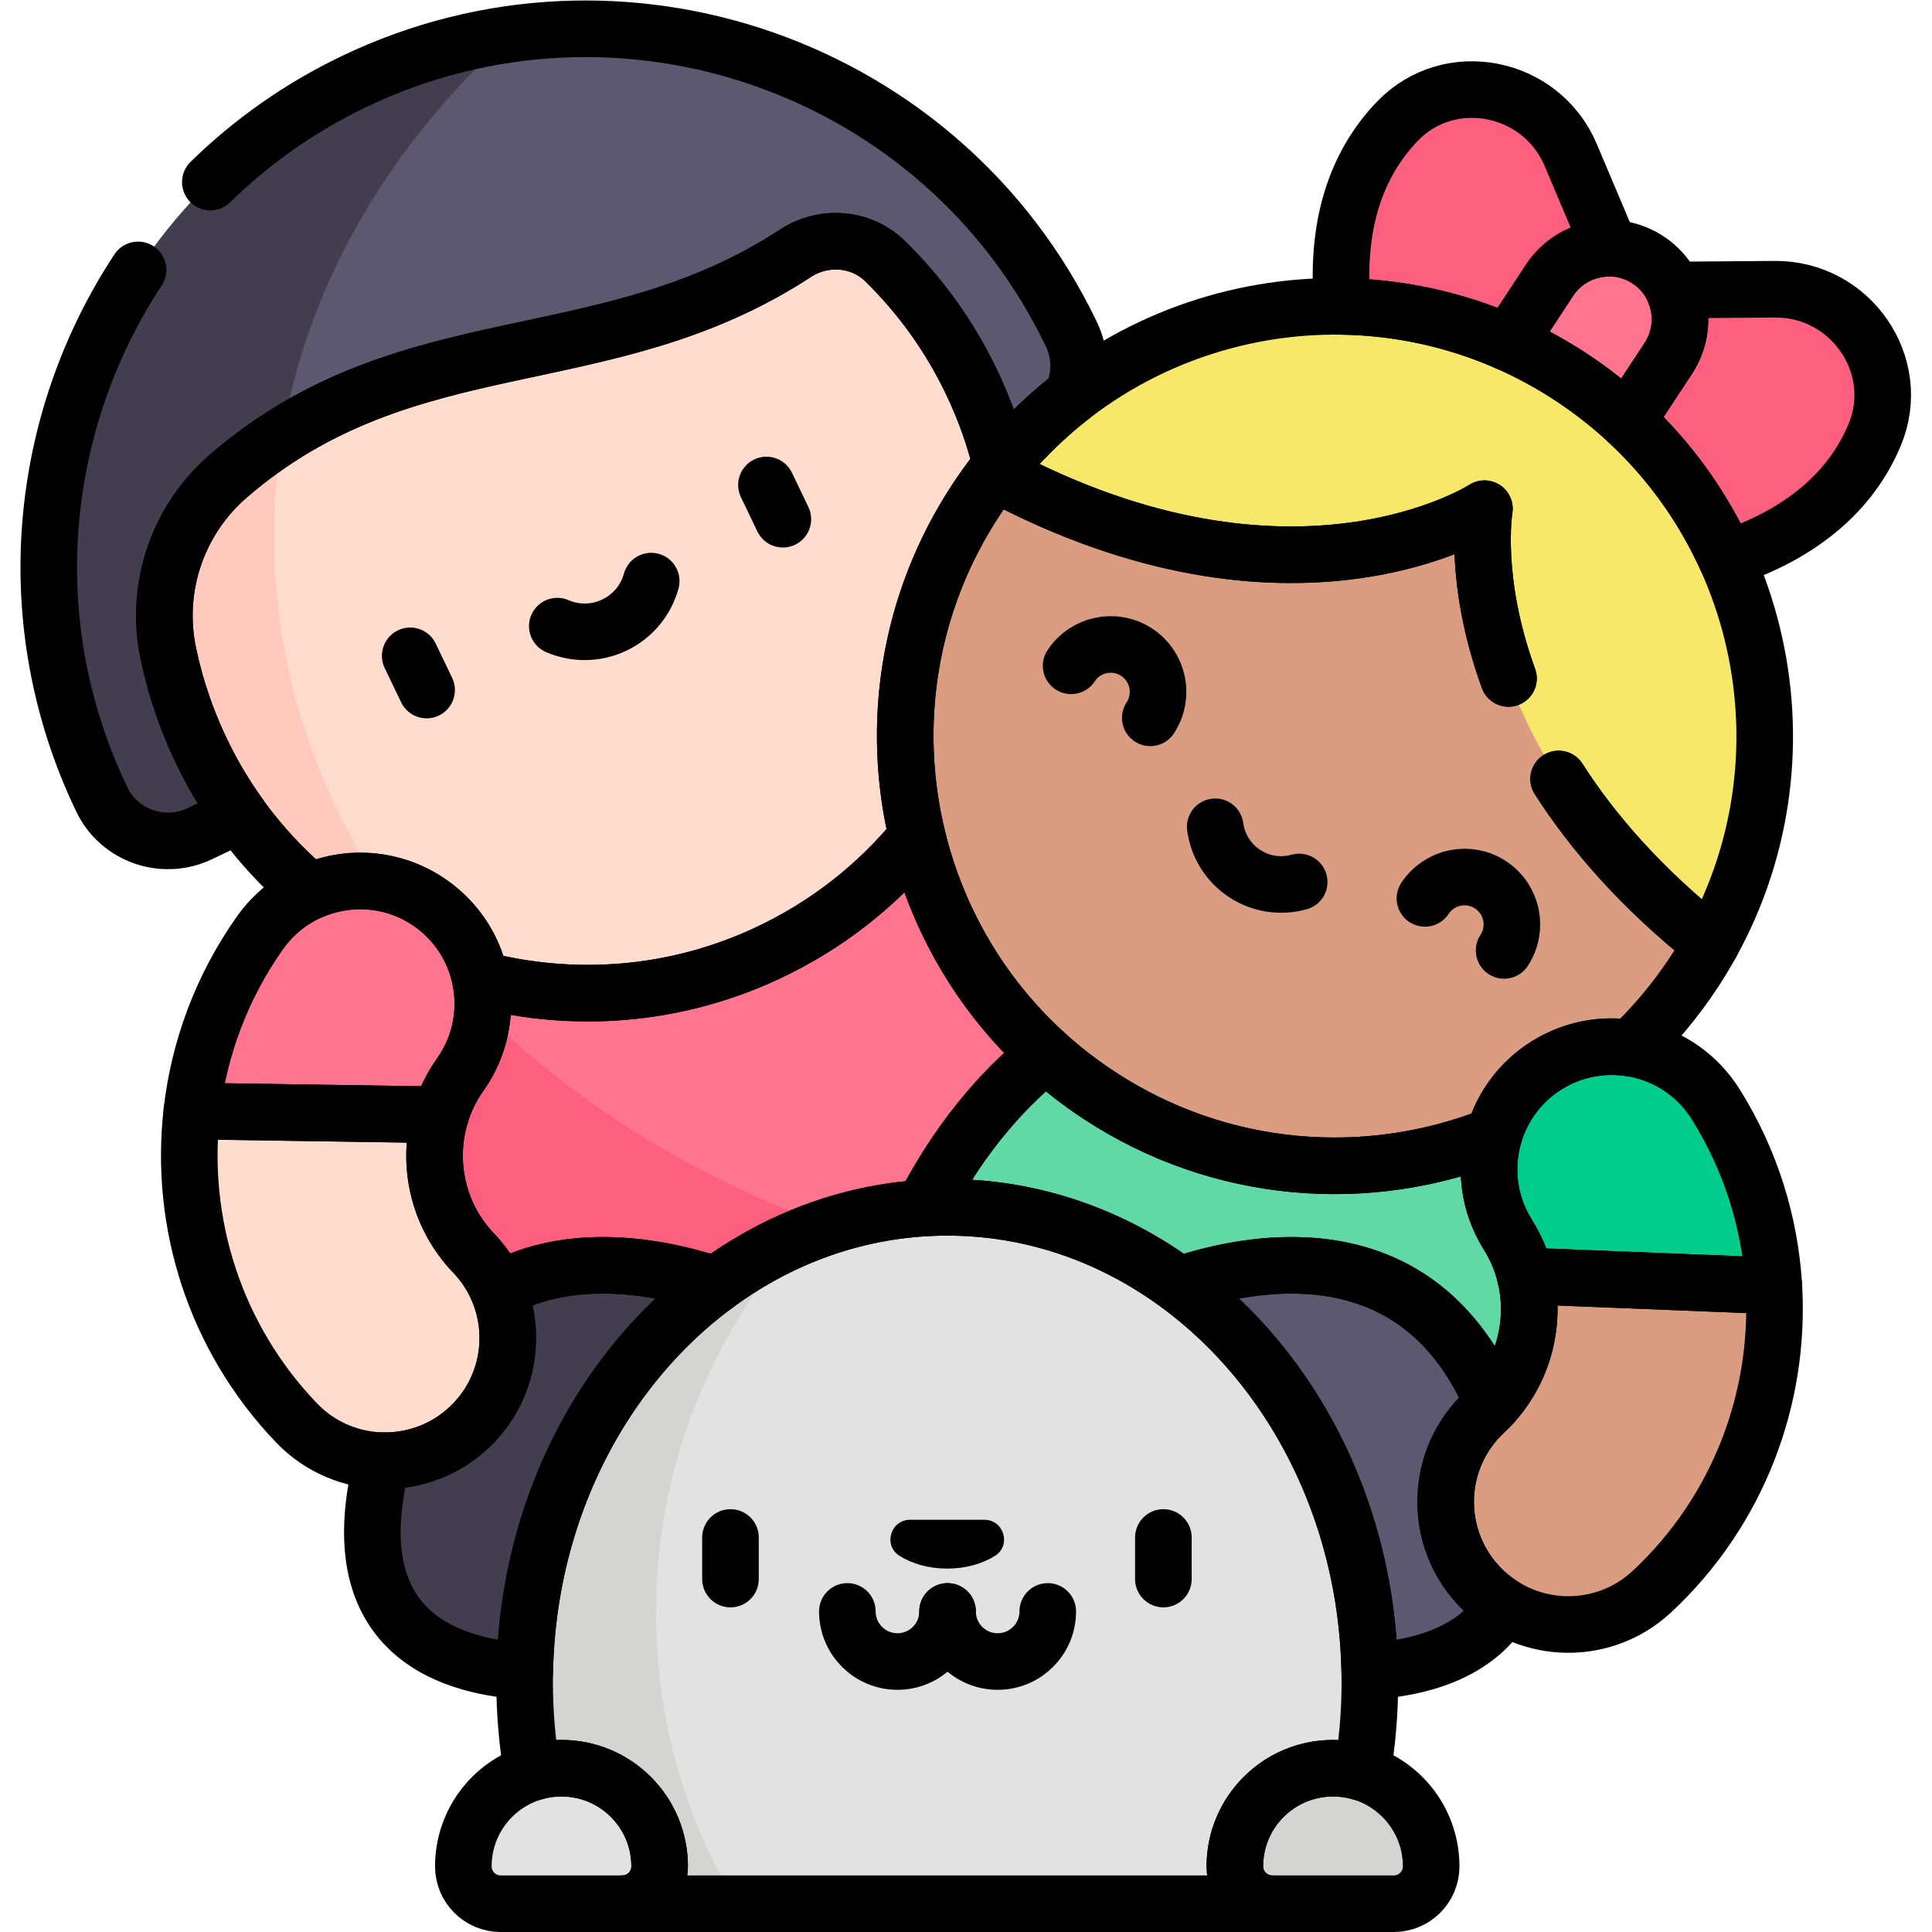 <?xml version="1.0" encoding="UTF-8" standalone="no"?>
<!-- Created with Inkscape (http://www.inkscape.org/) -->

<svg
   version="1.1"
   id="svg9822"
   xml:space="preserve"
   width="682.667"
   height="682.667"
   viewBox="0 0 682.667 682.667"
   xmlns="http://www.w3.org/2000/svg"
   xmlns:svg="http://www.w3.org/2000/svg"><defs
     id="defs9826"><clipPath
       clipPathUnits="userSpaceOnUse"
       id="clipPath9840"><path
         d="M 0,512 H 512 V 0 H 0 Z"
         id="path9838" /></clipPath></defs><g
     id="g9828"
     transform="matrix(1.333,0,0,-1.333,0,682.667)"><g
       id="g9830"
       transform="translate(122.823,289.233)"><path
         d="m 0,0 -33.399,-49.141 2.966,-68.816 50.264,-41.211 88.786,25.923 54.487,46.992 2.542,37.112 -37.292,81.753 z"
         style="fill:#ff748f;fill-opacity:1;fill-rule:nonzero;stroke:none"
         id="path9832" /></g><g
       id="g9834"><g
         id="g9836"
         clip-path="url(#clipPath9840)"><g
           id="g9842"
           transform="translate(288.47,240.093)"><path
             d="m 0,0 c 0,0 -40.828,-19.298 -57.029,-84.104 l 112.944,-56.192 h 76.291 l 12.256,96.05 -23.003,33.854 z"
             style="fill:#60d9a7;fill-opacity:1;fill-rule:nonzero;stroke:none"
             id="path9844" /></g><g
           id="g9846"
           transform="translate(416.358,471.047)"><path
             d="m 0,0 c -7.801,18.45 -32.067,23.367 -45.953,8.931 -9.487,-9.865 -16.665,-25.225 -14.575,-49.068 l 42.492,-27.932 28.492,43.342 z"
             style="fill:#fd5f7e;fill-opacity:1;fill-rule:nonzero;stroke:none"
             id="path9848" /></g><g
           id="g9850"
           transform="translate(470.495,435.461)"><path
             d="M 0,0 C 20.031,0.154 34.168,-20.173 26.421,-38.645 21.128,-51.266 9.873,-63.946 -12.844,-71.482 l -42.492,27.931 28.491,43.344 z"
             style="fill:#fd5f7e;fill-opacity:1;fill-rule:nonzero;stroke:none"
             id="path9852" /></g><g
           id="g9854"
           transform="translate(436.838,443.229)"><path
             d="m 0,0 c -8.694,5.715 -20.375,3.301 -26.09,-5.394 l -22.558,-34.317 31.483,-20.696 22.559,34.318 C 11.108,-17.396 8.693,-5.715 0,0"
             style="fill:#ff748f;fill-opacity:1;fill-rule:nonzero;stroke:none"
             id="path9856" /></g><g
           id="g9858"
           transform="translate(284.048,423.433)"><path
             d="m 0,0 c -0.028,0.06 -0.057,0.12 -0.086,0.18 -33.983,70.863 -119.282,100.867 -190.145,66.883 -70.864,-33.984 -100.868,-119.283 -66.884,-190.146 0.029,-0.06 0.057,-0.12 0.087,-0.18 4.652,-9.666 16.341,-13.64 26.012,-9.002 L -9.265,-25.921 C 0.407,-21.282 4.625,-9.679 0,0"
             style="fill:#5c586f;fill-opacity:1;fill-rule:nonzero;stroke:none"
             id="path9860" /></g><g
           id="g9862"
           transform="translate(416.435,412.191)"><path
             d="m 0,0 c -50.099,32.932 -116.613,21.218 -152.656,-25.472 l 12.202,-56.724 121.242,-79.699 56.364,11.654 C 65.721,-98.64 50.099,-32.933 0,0"
             style="fill:#f8e86a;fill-opacity:1;fill-rule:nonzero;stroke:none"
             id="path9864" /></g><g
           id="g9866"
           transform="translate(72.635,369.866)"><path
             d="M 0,0 C 0,51.204 23.878,97.904 63.131,133.282 48.926,131.312 34.787,127.154 21.182,120.63 -49.682,86.646 -79.686,1.347 -45.702,-69.517 c 0.029,-0.059 0.057,-0.12 0.087,-0.179 4.652,-9.666 16.341,-13.641 26.012,-9.002 l 32.266,15.472 C 4.455,-43.352 0,-22.097 0,0"
             style="fill:#423e4f;fill-opacity:1;fill-rule:nonzero;stroke:none"
             id="path9868" /></g><g
           id="g9870"
           transform="translate(257.501,410.922)"><path
             d="m 0,0 c -5.885,12.271 -13.693,22.994 -22.89,31.987 -6.384,6.243 -16.276,6.963 -23.752,2.078 -50.711,-33.132 -102.722,-18.062 -150.256,-58.983 -13.481,-11.604 -19.626,-29.574 -16.007,-46.989 1.969,-9.475 5.196,-18.858 9.759,-27.932 27.302,-54.284 93.474,-77.354 148.614,-51.824 C 2.85,-125.096 27.256,-56.833 0,0"
             style="fill:#ffdcce;fill-opacity:1;fill-rule:nonzero;stroke:none"
             id="path9872" /></g><g
           id="g9874"
           transform="translate(393.489,377.284)"><path
             d="m 0,0 c 0,0 -50.688,-32.955 -129.711,9.436 -1.772,-2.295 -3.469,-4.676 -5.091,-7.143 -34.558,-52.573 -19.951,-123.193 32.614,-157.747 52.565,-34.553 123.188,-19.959 157.748,32.614 1.621,2.467 3.133,4.969 4.538,7.506 C -10.154,-59.6 0,0 0,0"
             style="fill:#da9d81;fill-opacity:1;fill-rule:nonzero;stroke:none"
             id="path9876" /></g><g
           id="g9878"
           transform="translate(107.817,267.155)"><path
             d="m 0,0 -18.394,-27.062 2.967,-68.817 50.264,-41.211 88.786,25.923 24.178,20.853 C 85.271,-76.646 32.553,-43.761 0,0"
             style="fill:#fd5f7e;fill-opacity:1;fill-rule:nonzero;stroke:none"
             id="path9880" /></g><g
           id="g9882"
           transform="translate(102.751,129.922)"><path
             d="M 0,0 C -23.054,-75.987 59.536,-59.469 59.536,-59.469 L 99.281,36.599 C 99.281,36.599 23.053,75.988 0,0"
             style="fill:#423e4f;fill-opacity:1;fill-rule:nonzero;stroke:none"
             id="path9884" /></g><g
           id="g9886"
           transform="translate(399.44,129.922)"><path
             d="m 0,0 c -23.053,75.988 -99.281,36.599 -99.281,36.599 l 39.744,-96.068 c 0,0 82.59,-16.518 59.537,59.469"
             style="fill:#5c586f;fill-opacity:1;fill-rule:nonzero;stroke:none"
             id="path9888" /></g><g
           id="g9890"
           transform="translate(361.087,42.248)"><path
             d="m 0,0 c 1.331,7.755 2.036,15.76 2.036,23.952 0,69.529 -50.156,125.895 -112.027,125.895 -61.871,0 -112.028,-56.366 -112.028,-125.895 0,-8.192 0.706,-16.197 2.036,-23.952 l 23.852,-34.748 h 172.278 z"
             style="fill:#e2e2e2;fill-opacity:1;fill-rule:nonzero;stroke:none"
             id="path9892" /></g><g
           id="g9894"
           transform="translate(124.606,133.99)"><path
             d="m 0,0 c -6.304,-6.044 -14.408,-9.056 -22.512,-9.056 -8.545,0 -17.08,3.342 -23.464,9.996 -21.712,22.622 -31.186,53.15 -27.775,82.686 l 38.569,22.477 27.368,-23.478 C -11.636,70.009 -8.585,55.9 0.94,45.985 13.378,33.028 12.957,12.437 0,0"
             style="fill:#ffdcce;fill-opacity:1;fill-rule:nonzero;stroke:none"
             id="path9896" /></g><g
           id="g9898"
           transform="translate(72.635,369.866)"><path
             d="m 0,0 c 0,9.068 0.763,17.991 2.213,26.739 -4.789,-3.054 -9.539,-6.55 -14.245,-10.601 -13.481,-11.605 -19.626,-29.575 -16.007,-46.99 1.97,-9.474 5.196,-18.857 9.76,-27.931 13.45,-26.743 36.338,-45.904 62.689,-55.416 C 16.424,-81.819 0,-42.459 0,0"
             style="fill:#ffcabd;fill-opacity:1;fill-rule:nonzero;stroke:none"
             id="path9900" /></g><g
           id="g9902"
           transform="translate(122.015,227.302)"><path
             d="m 0,0 c -2.361,-3.332 -4.103,-6.944 -5.224,-10.687 l -65.936,1.001 c 1.922,16.589 7.905,32.878 18.08,47.256 10.376,14.659 30.667,18.13 45.325,7.755 C 6.903,34.949 10.375,14.658 0,0"
             style="fill:#ff748f;fill-opacity:1;fill-rule:nonzero;stroke:none"
             id="path9904" /></g><g
           id="g9906"
           transform="translate(391.949,91.847)"><path
             d="m 0,0 c 5.961,-6.383 13.887,-9.837 21.979,-10.284 8.532,-0.471 17.238,2.394 23.979,8.686 22.927,21.39 34.071,51.348 32.295,81.028 L 40.982,104 12.361,82.068 C 15.481,69.26 11.656,55.342 1.599,45.967 -11.534,33.716 -12.251,13.132 0,0"
             style="fill:#da9d81;fill-opacity:1;fill-rule:nonzero;stroke:none"
             id="path9908" /></g><g
           id="g9910"
           transform="translate(399.685,184.873)"><path
             d="m 0,0 c 2.174,-3.457 3.713,-7.16 4.625,-10.958 l 65.892,-2.639 C 69.514,3.073 64.438,19.667 55.071,34.585 45.52,49.793 25.451,54.379 10.243,44.828 -4.966,35.276 -9.552,15.208 0,0"
             style="fill:#00cd8c;fill-opacity:1;fill-rule:nonzero;stroke:none"
             id="path9912" /></g><g
           id="g9914"
           transform="translate(353.352,43.417)"><path
             d="m 0,0 v 0 c 14.368,0 26.017,-11.648 26.017,-26.017 0,-5.467 -4.433,-9.9 -9.901,-9.9 h -32.233 c -5.468,0 -9.901,4.433 -9.901,9.9 C -26.018,-11.648 -14.369,0 0,0"
             style="fill:#d4d4d2;fill-opacity:1;fill-rule:nonzero;stroke:none"
             id="path9916" /></g><g
           id="g9918"
           transform="translate(173.889,84.607)"><path
             d="M 0,0 C 0,38.13 14.228,72.932 37.653,99.405 -4.697,81.439 -34.82,35.473 -34.82,-18.407 c 0,-8.193 0.705,-16.197 2.035,-23.953 L -8.933,-77.107 H 21.305 C 7.781,-54.571 0,-28.196 0,0"
             style="fill:#d4d4d2;fill-opacity:1;fill-rule:nonzero;stroke:none"
             id="path9920" /></g><g
           id="g9922"
           transform="translate(148.84,43.417)"><path
             d="m 0,0 v 0 c -14.369,0 -26.017,-11.648 -26.017,-26.017 0,-5.467 4.433,-9.9 9.901,-9.9 h 32.232 c 5.468,0 9.901,4.433 9.901,9.9 C 26.017,-11.648 14.369,0 0,0"
             style="fill:#e2e2e2;fill-opacity:1;fill-rule:nonzero;stroke:none"
             id="path9924" /></g><g
           id="g9926"
           transform="translate(108.736,338.285)"><path
             d="M 0,0 4.351,-9.072"
             style="fill:none;stroke:#000000;stroke-width:15;stroke-linecap:round;stroke-linejoin:round;stroke-miterlimit:10;stroke-dasharray:none;stroke-opacity:1"
             id="path9928" /></g><g
           id="g9930"
           transform="translate(203.167,383.571)"><path
             d="M 0,0 4.351,-9.073"
             style="fill:none;stroke:#000000;stroke-width:15;stroke-linecap:round;stroke-linejoin:round;stroke-miterlimit:10;stroke-dasharray:none;stroke-opacity:1"
             id="path9932" /></g><g
           id="g9934"
           transform="translate(147.725,346.156)"><path
             d="m 0,0 c 4.692,-2.022 10.199,-2.085 15.168,0.298 4.969,2.383 8.367,6.717 9.728,11.64"
             style="fill:none;stroke:#000000;stroke-width:15;stroke-linecap:round;stroke-linejoin:round;stroke-miterlimit:10;stroke-dasharray:none;stroke-opacity:1"
             id="path9936" /></g><g
           id="g9938"
           transform="translate(304.911,321.846)"><path
             d="m 0,0 c 3.81,5.795 2.199,13.58 -3.596,17.39 -5.795,3.808 -13.58,2.199 -17.389,-3.596"
             style="fill:none;stroke:#000000;stroke-width:15;stroke-linecap:round;stroke-linejoin:round;stroke-miterlimit:10;stroke-dasharray:none;stroke-opacity:1"
             id="path9940" /></g><g
           id="g9942"
           transform="translate(377.719,273.986)"><path
             d="M 0,0 C 3.809,5.795 11.595,7.404 17.39,3.595 23.185,-0.215 24.794,-8 20.984,-13.795"
             style="fill:none;stroke:#000000;stroke-width:15;stroke-linecap:round;stroke-linejoin:round;stroke-miterlimit:10;stroke-dasharray:none;stroke-opacity:1"
             id="path9944" /></g><g
           id="g9946"
           transform="translate(322.123,292.968)"><path
             d="m 0,0 c 0.665,-4.884 3.354,-9.466 7.797,-12.387 4.442,-2.92 9.716,-3.571 14.463,-2.245"
             style="fill:none;stroke:#000000;stroke-width:15;stroke-linecap:round;stroke-linejoin:round;stroke-miterlimit:10;stroke-dasharray:none;stroke-opacity:1"
             id="path9948" /></g><g
           id="g9950"
           transform="translate(260.946,109.269)"><path
             d="m 0,0 h -19.704 c -5.183,0 -7.186,-6.801 -2.8,-9.561 3.338,-2.099 7.777,-3.38 12.652,-3.38 4.874,0 9.315,1.281 12.652,3.38 C 7.187,-6.801 5.183,0 0,0"
             style="fill:#000000;fill-opacity:1;fill-rule:nonzero;stroke:none"
             id="path9952" /></g><g
           id="g9954"
           transform="translate(193.633,104.578)"><path
             d="M 0,0 V -11.025"
             style="fill:none;stroke:#000000;stroke-width:15;stroke-linecap:round;stroke-linejoin:round;stroke-miterlimit:10;stroke-dasharray:none;stroke-opacity:1"
             id="path9956" /></g><g
           id="g9958"
           transform="translate(308.383,104.578)"><path
             d="M 0,0 V -11.025"
             style="fill:none;stroke:#000000;stroke-width:15;stroke-linecap:round;stroke-linejoin:round;stroke-miterlimit:10;stroke-dasharray:none;stroke-opacity:1"
             id="path9960" /></g><g
           id="g9962"
           transform="translate(251.175,84.978)"><path
             d="m 0,0 c 0,-7.336 -5.946,-13.281 -13.281,-13.281 -7.335,0 -13.281,5.945 -13.281,13.281"
             style="fill:none;stroke:#000000;stroke-width:15;stroke-linecap:round;stroke-linejoin:miter;stroke-miterlimit:10;stroke-dasharray:none;stroke-opacity:1"
             id="path9964" /></g><g
           id="g9966"
           transform="translate(277.737,84.978)"><path
             d="m 0,0 c 0,-7.336 -5.946,-13.281 -13.281,-13.281 -7.335,0 -13.281,5.945 -13.281,13.281"
             style="fill:none;stroke:#000000;stroke-width:15;stroke-linecap:round;stroke-linejoin:miter;stroke-miterlimit:10;stroke-dasharray:none;stroke-opacity:1"
             id="path9968" /></g><g
           id="g9970"
           transform="translate(36.599,440.584)"><path
             d="m 0,0 c -26.649,-40.438 -32.09,-93.477 -9.667,-140.234 0.029,-0.06 0.058,-0.12 0.086,-0.18 4.652,-9.666 16.341,-13.641 26.014,-9.002 l 10.36,4.969 c -3.349,4.676 -6.379,9.661 -9.037,14.946 -4.564,9.074 -7.791,18.457 -9.76,27.932 -3.619,17.414 2.526,35.384 16.006,46.989 47.535,40.921 99.547,25.851 150.257,58.983 7.476,4.885 17.367,4.165 23.753,-2.078 9.196,-8.993 17.005,-19.717 22.889,-31.987 2.886,-6.017 5.181,-12.164 6.93,-18.375 l 7.483,3.59 c 3.854,4 7.956,7.672 12.267,11.006 2.268,5.02 2.421,10.946 -0.133,16.29 -0.028,0.059 -0.057,0.12 -0.086,0.179 C 213.378,53.892 128.079,83.896 57.217,49.912 42.764,42.98 30.013,33.914 19.155,23.271"
             style="fill:none;stroke:#000000;stroke-width:15;stroke-linecap:round;stroke-linejoin:round;stroke-miterlimit:10;stroke-dasharray:none;stroke-opacity:1"
             id="path9972" /></g><g
           id="g9974"
           transform="translate(242.894,291.391)"><path
             d="m 0,0 c 0.078,-0.34 0.15,-0.682 0.232,-1.021 -10.503,-12.878 -24.028,-23.642 -40.159,-31.111 -24.489,-11.339 -51.154,-13.088 -75.623,-6.775 1.697,-8.464 0.05,-17.58 -5.332,-25.182 -2.361,-3.332 -4.101,-6.944 -5.222,-10.686 -3.823,-12.618 -0.771,-26.725 8.754,-36.64 2.827,-2.945 4.982,-6.287 6.484,-9.835 19.98,10.859 43.605,6.053 57.668,1.368 15.972,11.785 34.785,19.106 55.037,20.379 10.718,20.888 23.558,33.688 32.546,40.796 C 16.78,-42.758 5.104,-22.122 0,0 Z"
             style="fill:none;stroke:#000000;stroke-width:15;stroke-linecap:round;stroke-linejoin:round;stroke-miterlimit:10;stroke-dasharray:none;stroke-opacity:1"
             id="path9976" /></g><g
           id="g9978"
           transform="translate(257.5,410.922)"><path
             d="m 0,0 c -5.885,12.271 -13.693,22.994 -22.89,31.987 -6.385,6.243 -16.276,6.963 -23.753,2.078 -50.71,-33.132 -102.721,-18.062 -150.256,-58.983 -13.48,-11.604 -19.625,-29.575 -16.006,-46.989 1.968,-9.475 5.196,-18.858 9.759,-27.932 7.003,-13.926 16.57,-25.79 27.847,-35.314 10.141,4.523 22.337,3.738 32.058,-3.143 7.054,-4.993 11.51,-12.285 13.085,-20.14 24.47,-6.311 51.134,-4.566 75.624,6.773 16.131,7.469 29.655,18.232 40.159,31.11 -7.101,29.533 -2.444,61.82 15.56,89.208 1.621,2.467 3.318,4.848 5.09,7.143 0.542,0.702 1.091,1.395 1.647,2.081 C 6.091,-14.635 3.465,-7.225 0,0 Z"
             style="fill:none;stroke:#000000;stroke-width:15;stroke-linecap:round;stroke-linejoin:round;stroke-miterlimit:10;stroke-dasharray:none;stroke-opacity:1"
             id="path9980" /></g><g
           id="g9982"
           transform="translate(122.013,227.302)"><path
             d="m 0,0 c -2.361,-3.332 -4.102,-6.944 -5.223,-10.687 l -65.936,1.001 c 1.921,16.589 7.904,32.878 18.08,47.256 10.376,14.659 30.667,18.13 45.325,7.754 C 6.904,34.949 10.376,14.658 0,0 Z"
             style="fill:none;stroke:#000000;stroke-width:15;stroke-linecap:round;stroke-linejoin:round;stroke-miterlimit:10;stroke-dasharray:none;stroke-opacity:1"
             id="path9984" /></g><g
           id="g9986"
           transform="translate(125.545,179.976)"><path
             d="m 0,0 c -9.525,9.915 -12.577,24.022 -8.755,36.64 l -65.936,1.001 c -3.413,-29.537 6.063,-60.064 27.775,-82.686 6.384,-6.654 14.918,-9.996 23.463,-9.996 8.104,0 16.209,3.012 22.513,9.056 C 12.017,-33.549 12.437,-12.958 0,0 Z"
             style="fill:none;stroke:#000000;stroke-width:15;stroke-linecap:round;stroke-linejoin:round;stroke-miterlimit:10;stroke-dasharray:none;stroke-opacity:1"
             id="path9988" /></g><g
           id="g9990"
           transform="translate(189.694,171.508)"><path
             d="m 0,0 c -14.062,4.684 -37.687,9.497 -57.668,-1.362 5.11,-12.065 2.592,-26.544 -7.422,-36.156 -6.304,-6.044 -14.408,-9.055 -22.513,-9.055 -0.24,0 -0.48,0.012 -0.72,0.017 -11.386,-44.484 16.055,-54.483 37.728,-55.835 C -49.728,-59.548 -29.814,-21.998 0,0 Z"
             style="fill:none;stroke:#000000;stroke-width:15;stroke-linecap:round;stroke-linejoin:round;stroke-miterlimit:10;stroke-dasharray:none;stroke-opacity:1"
             id="path9992" /></g><g
           id="g9994"
           transform="translate(148.839,43.417)"><path
             d="m 0,0 v 0 c -14.369,0 -26.017,-11.648 -26.017,-26.017 0,-5.467 4.432,-9.9 9.9,-9.9 h 32.233 c 5.468,0 9.901,4.433 9.901,9.9 C 26.017,-11.648 14.368,0 0,0 Z"
             style="fill:none;stroke:#000000;stroke-width:15;stroke-linecap:round;stroke-linejoin:round;stroke-miterlimit:10;stroke-dasharray:none;stroke-opacity:1"
             id="path9996" /></g><g
           id="g9998"
           transform="translate(327.333,17.4)"><path
             d="m 0,0 v 0 c 0,14.368 11.648,26.017 26.017,26.017 2.694,0 5.292,-0.41 7.736,-1.169 1.331,7.755 2.035,15.759 2.035,23.952 0,69.529 -50.156,125.894 -112.027,125.894 -61.87,0 -112.027,-56.365 -112.027,-125.894 0,-8.193 0.704,-16.197 2.036,-23.952 v -10e-4 c 2.444,0.76 5.042,1.17 7.736,1.17 14.368,0 26.016,-11.649 26.016,-26.017 0,-5.468 -4.432,-9.9 -9.9,-9.9 L 9.9,-9.9 C 4.433,-9.9 0,-5.468 0,0 Z"
             style="fill:none;stroke:#000000;stroke-width:15;stroke-linecap:round;stroke-linejoin:round;stroke-miterlimit:10;stroke-dasharray:none;stroke-opacity:1"
             id="path10000" /></g><g
           id="g10002"
           transform="translate(353.35,43.417)"><path
             d="m 0,0 v 0 c 14.369,0 26.018,-11.648 26.018,-26.017 0,-5.467 -4.433,-9.9 -9.901,-9.9 h -32.233 c -5.468,0 -9.901,4.433 -9.901,9.9 C -26.017,-11.648 -14.368,0 0,0 Z"
             style="fill:none;stroke:#000000;stroke-width:15;stroke-linecap:round;stroke-linejoin:round;stroke-miterlimit:10;stroke-dasharray:none;stroke-opacity:1"
             id="path10004" /></g><g
           id="g10006"
           transform="translate(413.154,305.642)"><path
             d="M 0,0 C 9.002,-14.059 21.924,-29.009 40.432,-43.691 69,7.91 53.378,73.617 3.279,106.55 c -50.098,32.931 -116.614,21.217 -152.656,-25.472 79.023,-42.39 129.71,-9.435 129.71,-9.435 0,0 -3.187,-18.725 6.38,-44.997"
             style="fill:none;stroke:#000000;stroke-width:15;stroke-linecap:round;stroke-linejoin:round;stroke-miterlimit:10;stroke-dasharray:none;stroke-opacity:1"
             id="path10008" /></g><g
           id="g10010"
           transform="translate(399.838,421.239)"><path
             d="m 0,0 10.909,16.597 c 3.677,5.593 9.825,8.57 16.058,8.471 L 26.975,25.081 16.52,49.808 C 8.718,68.258 -15.548,73.175 -29.434,58.737 -38.921,48.874 -46.1,33.513 -44.009,9.671 l 10e-4,-10e-4 c 14.819,-0.242 29.71,-3.389 43.807,-9.597 z"
             style="fill:none;stroke:#000000;stroke-width:15;stroke-linecap:round;stroke-linejoin:round;stroke-miterlimit:10;stroke-dasharray:none;stroke-opacity:1"
             id="path10012" /></g><g
           id="g10014"
           transform="translate(431.474,400.384)"><path
             d="m 0,0 c 11.286,-10.479 20.078,-22.899 26.175,-36.405 h 0.002 c 22.716,7.535 33.97,20.217 39.263,32.837 7.748,18.472 -6.389,38.799 -26.419,38.645 L 12.175,34.87 12.167,34.857 c 2.562,-5.682 2.268,-12.506 -1.41,-18.1 L -0.152,0.16 Z"
             style="fill:none;stroke:#000000;stroke-width:15;stroke-linecap:round;stroke-linejoin:round;stroke-miterlimit:10;stroke-dasharray:none;stroke-opacity:1"
             id="path10016" /></g><g
           id="g10018"
           transform="translate(416.434,412.191)"><path
             d="M 0,0 C 5.362,-3.525 10.327,-7.429 14.888,-11.647 L 25.797,4.949 c 5.715,8.694 3.3,20.374 -5.394,26.089 -8.694,5.715 -20.375,3.3 -26.09,-5.393 L -16.596,9.048 C -10.915,6.534 -5.363,3.525 0,0 Z"
             style="fill:none;stroke:#000000;stroke-width:15;stroke-linecap:round;stroke-linejoin:round;stroke-miterlimit:10;stroke-dasharray:none;stroke-opacity:1"
             id="path10020" /></g><g
           id="g10022"
           transform="translate(404.31,173.915)"><path
             d="m 0,0 c -0.913,3.798 -2.452,7.5 -4.626,10.957 -5.125,8.161 -6.174,17.72 -3.701,26.303 -33.355,-13.239 -72.419,-10.553 -104.682,10.655 -5.024,3.303 -9.698,6.937 -14.018,10.851 -8.988,-7.109 -21.828,-19.9 -32.549,-40.793 2.105,0.132 4.225,0.207 6.36,0.207 22.671,0 43.765,-7.576 61.399,-20.586 21.099,7.028 63.73,14.344 83.27,-31.424 C -0.167,-24.563 2.878,-11.814 0,0 Z"
             style="fill:none;stroke:#000000;stroke-width:15;stroke-linecap:round;stroke-linejoin:round;stroke-miterlimit:10;stroke-dasharray:none;stroke-opacity:1"
             id="path10024" /></g><g
           id="g10026"
           transform="translate(399.867,332.288)"><path
             d="m 0,0 c -9.566,26.271 -6.38,44.996 -6.38,44.996 0,0 -50.686,-32.955 -129.71,9.436 -1.772,-2.295 -3.47,-4.676 -5.091,-7.143 -34.558,-52.573 -19.951,-123.193 32.615,-157.747 32.262,-21.208 71.327,-23.895 104.681,-10.655 2.136,7.413 6.897,14.099 13.945,18.526 6.902,4.335 14.804,5.748 22.271,4.587 6.246,5.925 11.916,12.652 16.849,20.156 1.622,2.467 3.134,4.969 4.539,7.506 -18.508,14.683 -31.43,29.633 -40.432,43.692"
             style="fill:none;stroke:#000000;stroke-width:15;stroke-linecap:round;stroke-linejoin:round;stroke-miterlimit:10;stroke-dasharray:none;stroke-opacity:1"
             id="path10028" /></g><g
           id="g10030"
           transform="translate(399.684,184.872)"><path
             d="m 0,0 c 2.174,-3.456 3.713,-7.159 4.626,-10.957 l 65.891,-2.639 C 69.514,3.074 64.438,19.668 55.071,34.586 45.521,49.794 25.451,54.38 10.243,44.829 -4.965,35.277 -9.551,15.209 0,0 Z"
             style="fill:none;stroke:#000000;stroke-width:15;stroke-linecap:round;stroke-linejoin:round;stroke-miterlimit:10;stroke-dasharray:none;stroke-opacity:1"
             id="path10032" /></g><g
           id="g10034"
           transform="translate(391.948,91.846)"><path
             d="m 0,0 c -12.251,13.133 -11.535,33.717 1.598,45.968 0.781,0.727 1.51,1.492 2.216,2.271 -19.54,45.768 -62.17,38.452 -83.27,31.424 29.817,-21.999 49.731,-59.554 50.597,-102.399 12.973,0.804 28.015,4.709 35.563,17.248 C 4.29,-3.997 2.029,-2.172 0,0 Z"
             style="fill:none;stroke:#000000;stroke-width:15;stroke-linecap:round;stroke-linejoin:round;stroke-miterlimit:10;stroke-dasharray:none;stroke-opacity:1"
             id="path10036" /></g><g
           id="g10038"
           transform="translate(470.2,171.276)"><path
             d="m 0,0 -65.891,2.639 c 3.12,-12.809 -0.705,-26.727 -10.763,-36.102 -13.133,-12.251 -13.849,-32.835 -1.598,-45.968 5.96,-6.382 13.887,-9.836 21.979,-10.283 8.532,-0.471 17.238,2.395 23.978,8.687 C -9.367,-59.638 1.777,-29.68 0,0 Z"
             style="fill:none;stroke:#000000;stroke-width:15;stroke-linecap:round;stroke-linejoin:round;stroke-miterlimit:10;stroke-dasharray:none;stroke-opacity:1"
             id="path10040" /></g></g></g></g></svg>
